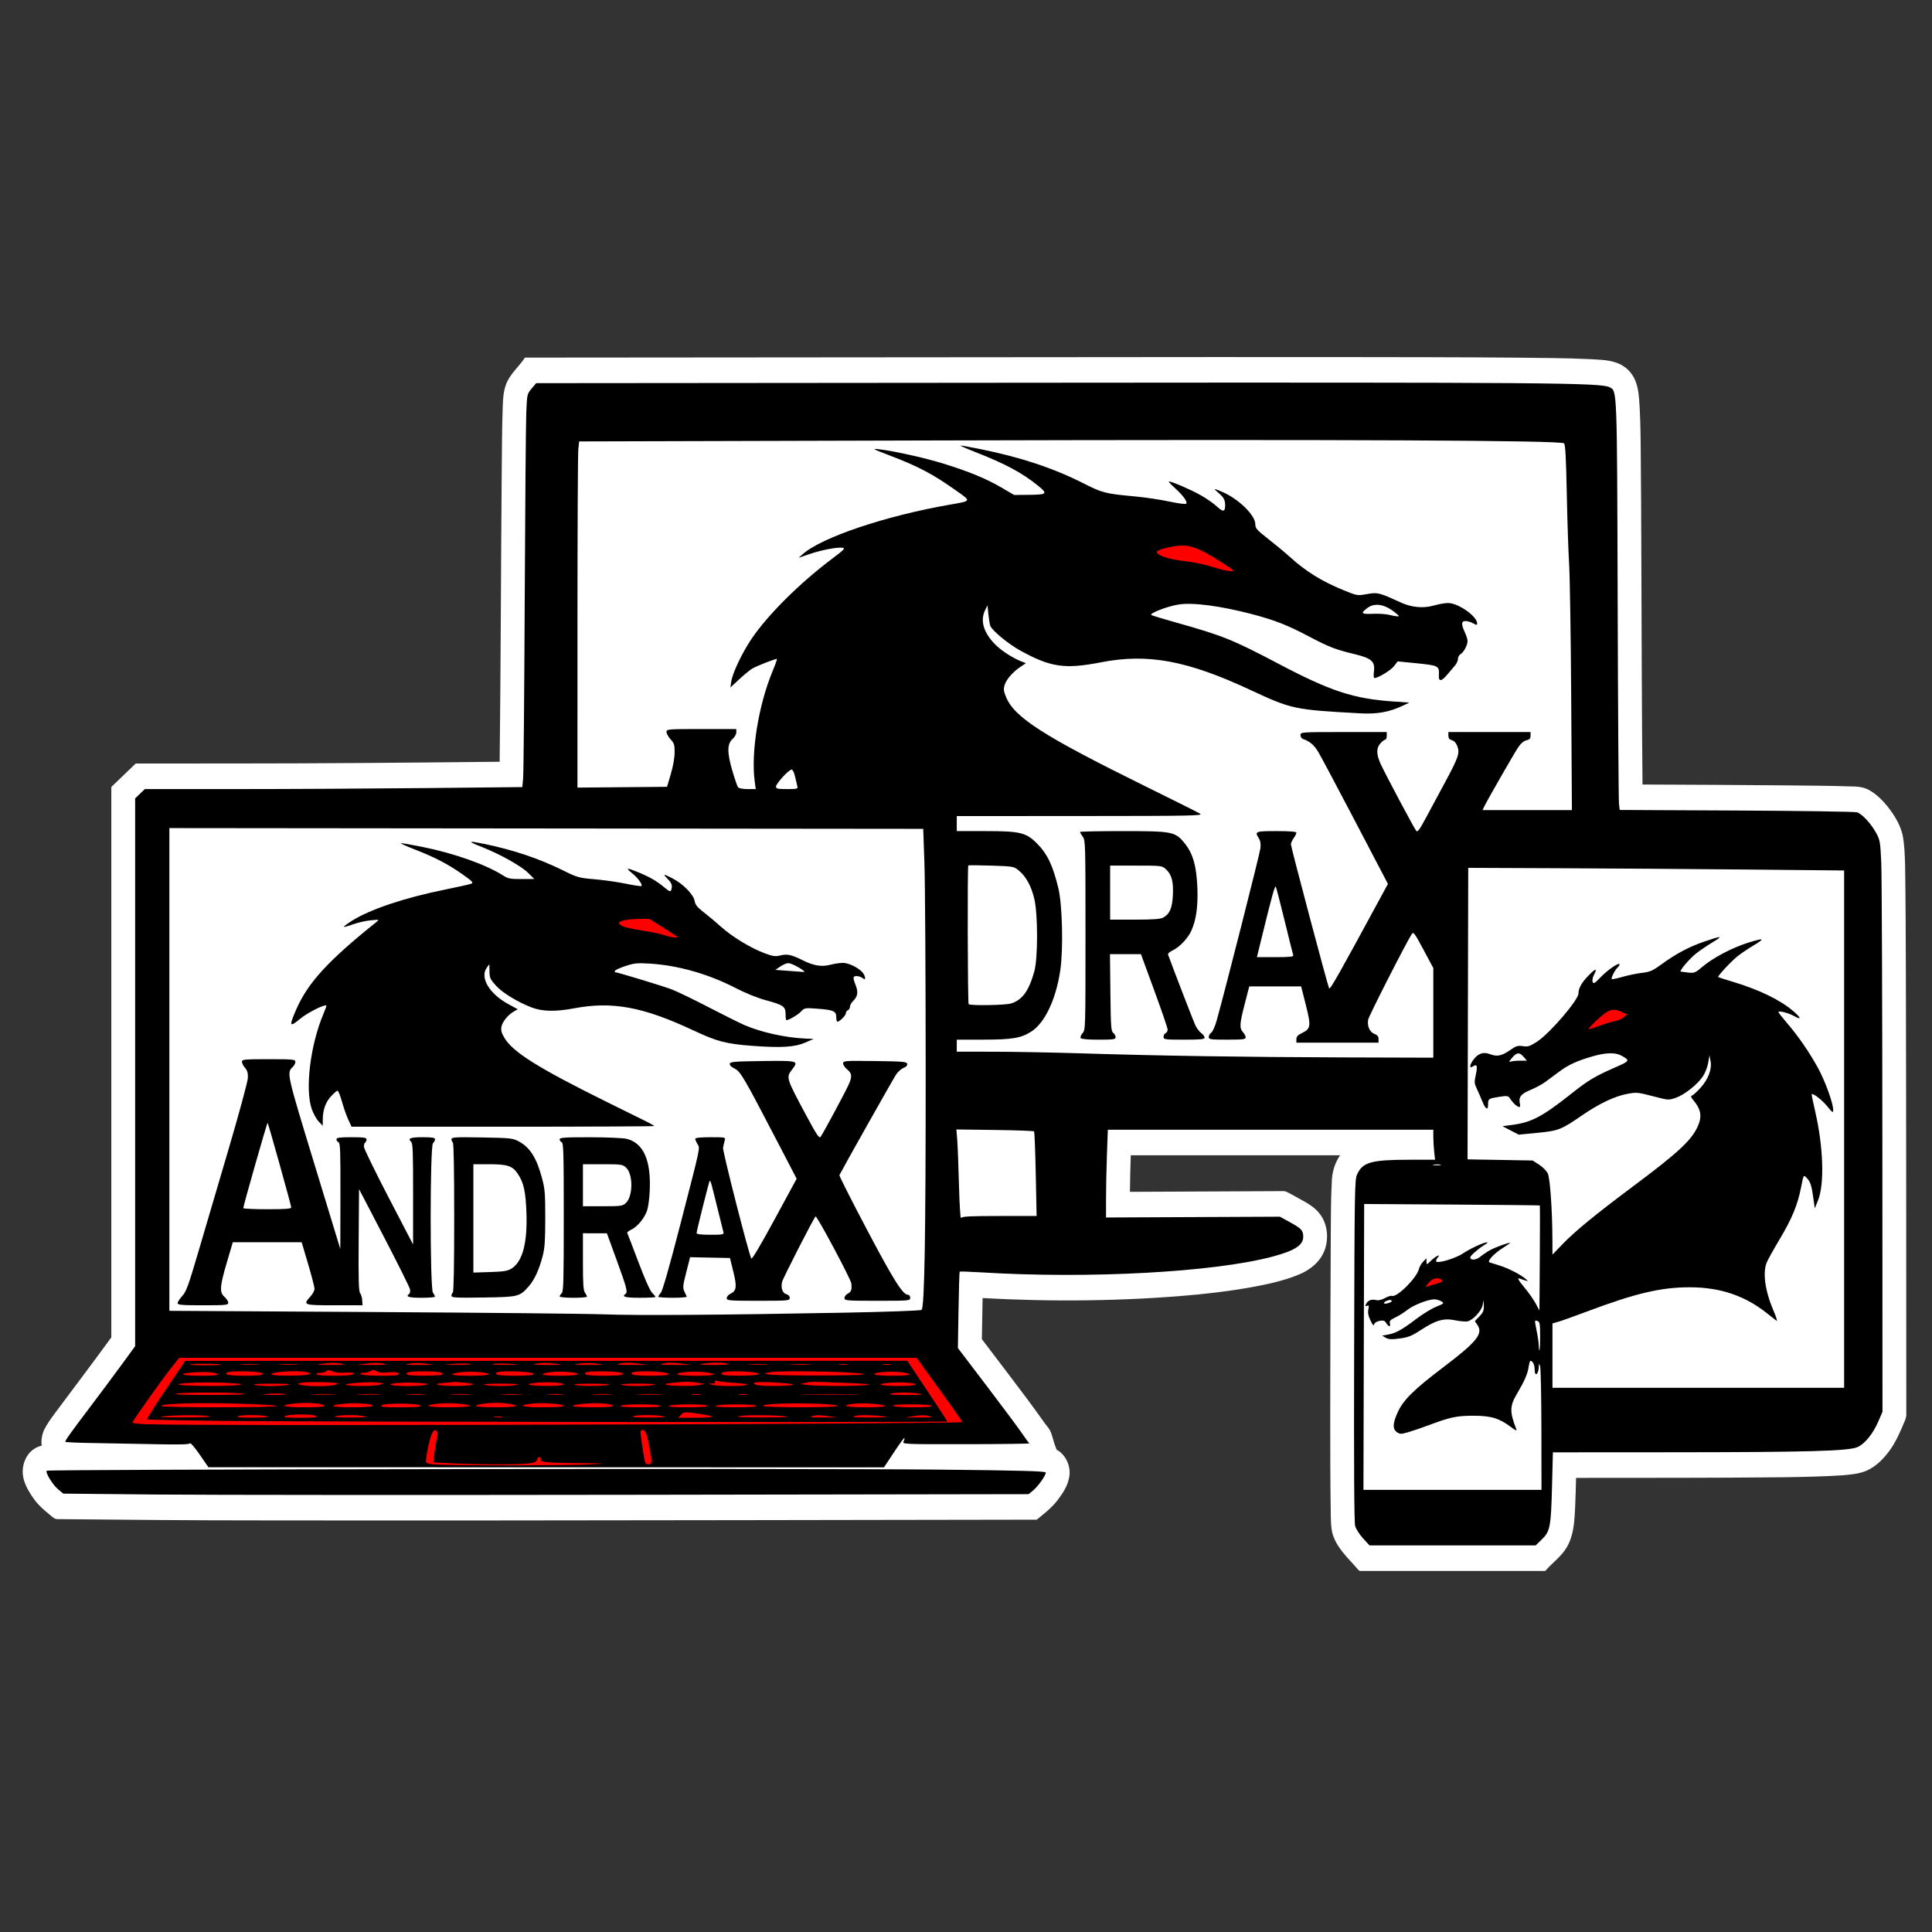 <?xml version="1.0" encoding="UTF-8" standalone="no"?>
<svg
   version="1.1"
   id="svg2"
   width="500"
   height="500"
   viewBox="0 0 200 200"
   sodipodi:docname="andrax-install-update.svg"
   inkscape:version="1.2.2 (b0a8486541, 2022-12-01)"
   xml:space="preserve"
   xmlns:inkscape="http://www.inkscape.org/namespaces/inkscape"
   xmlns:sodipodi="http://sodipodi.sourceforge.net/DTD/sodipodi-0.dtd"
   xmlns="http://www.w3.org/2000/svg"
   xmlns:svg="http://www.w3.org/2000/svg"
   xmlns:rdf="http://www.w3.org/1999/02/22-rdf-syntax-ns#"
   xmlns:cc="http://creativecommons.org/ns#"
   xmlns:dc="http://purl.org/dc/elements/1.1/"><rect x="0" y="0" width="200" height="200" fill="#333333" stroke="none"/><defs
     id="defs6" /><sodipodi:namedview
     pagecolor="#7a7a7a"
     bordercolor="#666666"
     borderopacity="1"
     objecttolerance="10"
     gridtolerance="10"
     guidetolerance="10"
     inkscape:pageopacity="0"
     inkscape:pageshadow="2"
     inkscape:window-width="1366"
     inkscape:window-height="691"
     id="namedview4"
     showgrid="false"
     inkscape:zoom="2.4564135"
     inkscape:cx="105.84537"
     inkscape:cy="97.906968"
     inkscape:window-x="0"
     inkscape:window-y="24"
     inkscape:window-maximized="1"
     inkscape:current-layer="g10"
     inkscape:pagecheckerboard="0"
     inkscape:showpageshadow="0"
     inkscape:deskcolor="#7a7a7a" /><g
     inkscape:groupmode="layer"
     inkscape:label="Image"
     id="g10"><g
       id="g458"
       transform="matrix(0.137,0,0,0.147,0.108,36.837)"><path
         id="path14-3"
         style="fill:#ffffff;stroke-width:1.046;stroke-miterlimit:4;stroke-dasharray:none"
         d="M 914.396,0.852 C 741.546,0.981 568.694,1.112 395.844,1.24 391.814,7.057 386.052,11.535 382.637,17.799 c -2.873,5.328 -3.277,11.506 -3.529,17.434 -0.676,16.398 -0.572,32.814 -0.809,49.221 -0.598,67.13 -0.676,134.265 -1.545,201.393 -67.009,0.651 -134.021,1.215 -201.033,1.223 -24.656,0.015 -49.312,0.019 -73.969,0.021 -6.141,5.509 -12.283,11.018 -18.424,16.527 v 387.596 c -14.07,18.025 -28.498,35.735 -42.77,53.602 -2.908,3.731 -5.895,7.459 -8.086,11.67 -1.596,3.413 -2.273,7.281 -1.766,11.025 -4.948,0.912 -9.332,4.169 -11.783,8.543 -2.756,4.773 -3.305,10.715 -1.539,15.93 1.601,4.955 4.592,9.31 7.736,13.404 3.176,3.973 7.075,7.287 11.15,10.299 1.523,1.161 2.929,2.595 4.754,3.27 1.628,0.481 3.342,0.141 5.01,0.266 49.656,0.466 99.312,0.878 148.971,0.863 120.824,0.176 241.649,-0.012 362.473,-0.164 75.04,-0.112 150.08,-0.222 225.119,-0.336 6.262,-4.743 12.803,-9.423 17.424,-15.891 3.714,-4.671 6.906,-10.12 7.391,-16.189 0.436,-6.956 -3.5,-14.029 -9.746,-17.176 -1.358,-2.957 -2.34,-6.06 -3.297,-9.164 -0.641,-2.135 -1.408,-4.277 -2.838,-6.025 -1.469,-1.892 -3.119,-3.639 -4.508,-5.596 -7.525,-9.934 -15.399,-19.597 -23.232,-29.287 -7.541,-9.272 -15.104,-18.525 -22.658,-27.785 0.176,-9.651 0.335,-19.303 0.557,-28.953 26.23,1.347 52.502,1.923 78.766,1.58 27.963,-0.35 55.924,-1.59 83.779,-4.098 18.052,-1.684 36.08,-3.933 53.846,-7.605 8.681,-1.863 17.343,-4.095 25.496,-7.664 6.165,-2.86 11.946,-7.163 15.26,-13.219 4.725,-8.581 4.115,-19.946 -1.934,-27.736 -3.742,-4.898 -9.312,-7.858 -14.688,-10.615 -3.498,-1.759 -6.924,-3.666 -10.484,-5.297 -1.236,-0.601 -2.617,-0.761 -3.973,-0.641 -38.248,0.165 -76.496,0.331 -114.744,0.496 0.093,-8.596 0.319,-17.188 0.625,-25.748 H 1011.793 c -3.998,5.444 -6.185,12.158 -6.254,18.906 -0.776,12.657 -0.613,25.346 -0.783,38.02 -0.263,42.722 -0.342,85.444 -0.393,128.166 -0.01,23.137 0.018,46.276 0.43,69.41 0.139,3.814 0.16,7.692 1.121,11.408 1.87,6.584 6.272,12.047 10.881,16.951 2.858,2.992 5.844,5.883 8.604,8.9 0.558,0.444 1.062,1.147 1.857,0.957 h 139.601 c 4.723,-5.168 10.676,-9.121 14.906,-14.752 4.249,-5.569 6.097,-12.551 6.865,-19.412 0.733,-6.924 0.939,-13.893 1.184,-20.848 0.101,-3.507 0.201,-7.014 0.299,-10.521 51.909,-0.054 103.821,0.057 155.728,-0.438 15.364,-0.209 30.736,-0.453 46.072,-1.43 5.78,-0.46 11.658,-0.97 17.145,-2.971 7.443,-2.903 13.477,-8.536 18.271,-14.801 4.492,-5.906 7.675,-12.654 10.688,-19.396 0.969,-1.949 1.835,-4.062 1.629,-6.285 -0.059,-102.523 -0.025,-205.046 -0.316,-307.568 -0.109,-26.284 -0.153,-52.571 -0.594,-78.852 -0.26,-7.094 -0.417,-14.255 -1.932,-21.217 -2.014,-7.691 -6.61,-14.399 -11.74,-20.352 -4.122,-4.624 -8.857,-8.877 -14.502,-11.539 -3.921,-1.707 -8.252,-2.15 -12.49,-2.08 -15.604,-0.513 -31.218,-0.537 -46.828,-0.732 -36.971,-0.355 -73.944,-0.438 -110.916,-0.619 -0.566,-52.599 -0.644,-105.202 -0.877,-157.803 -0.12,-27.647 -0.19,-55.295 -0.518,-82.941 -0.162,-10.339 -0.346,-20.691 -1.197,-31 -0.528,-5.787 -1.629,-11.786 -5.068,-16.615 -3.215,-4.575 -8.185,-7.752 -13.57,-9.135 -6.085,-1.699 -12.466,-1.684 -18.695,-2.076 -18.239,-0.809 -36.5,-0.823 -54.752,-1.029 C 1100.967,0.907 1056.283,0.937 1011.6,0.869 979.199,0.841 946.797,0.853 914.396,0.852 Z" /><g
         id="g379"
         transform="translate(-0.004,-0.002)"><rect
           style="fill:#ff0000;stroke-width:1.913"
           id="rect1700"
           width="188.293"
           height="71.938"
           x="309.195"
           y="709.553" /><rect
           style="fill:#ff0000;stroke-width:1.117"
           id="rect1574"
           width="314.514"
           height="81.729"
           x="183.601"
           y="684.913"
           transform="matrix(1,-0.004,-0.115,0.993,0,0)" /><rect
           style="fill:#ff0000;stroke-width:1.186"
           id="rect1574-6"
           width="335.951"
           height="86.339"
           x="131.394"
           y="722.073"
           transform="matrix(1,-0.003,0.34,0.94,0,0)" /><path
           id="path1431"
           style="fill:#ff0000;stroke-width:0.526"
           d="m 1084.889,645.64 c -3.106,0.017 -6.024,1.538 -8.191,3.705 -1.565,1.427 -3.364,2.927 -3.89,5.074 -0.457,2.098 0.939,4.374 3.027,4.89 1.999,0.585 3.931,-0.476 5.845,-0.907 3.01,-0.9 6.151,-1.518 8.965,-2.959 2.085,-1.242 3.062,-4.228 1.674,-6.329 -1.558,-2.416 -4.654,-3.554 -7.43,-3.475 z" /><path
           id="path1219"
           style="fill:#ff0000;stroke-width:1.051"
           d="m 891.625,129.745 c -5.613,0.35 -11.205,1.37 -16.546,3.148 -2.105,0.71 -4.395,1.83 -5.209,4.063 -0.894,2.295 0.586,4.876 2.697,5.877 3.593,1.96 7.55,3.187 11.54,4.027 7.999,1.597 16.175,2.144 24.13,3.987 6.649,1.438 13.123,3.788 19.923,4.458 2.026,0.2 4.423,-0.409 5.392,-2.378 1.139,-1.906 0.341,-4.445 -1.372,-5.722 -2.865,-2.107 -6.001,-3.813 -9.039,-5.652 -4.79,-2.737 -9.591,-5.483 -14.613,-7.773 -5.307,-2.39 -11.028,-4.174 -16.902,-4.035 z" /><path
           id="path903"
           style="fill:#ff0000;stroke-width:1.051"
           d="m 489.744,392.359 c -6.941,0.41 -13.982,0.215 -20.8,1.772 -2.149,0.485 -4.451,1.616 -5.229,3.835 -0.962,2.536 0.766,5.371 3.139,6.354 3.879,1.799 8.141,2.481 12.292,3.356 8.555,1.648 17.181,2.978 25.624,5.161 2.046,0.408 4.194,0.879 6.269,0.425 2.279,-0.593 3.871,-3.223 3.008,-5.493 -0.52,-1.634 -2.004,-2.641 -3.444,-3.401 -6.725,-4.054 -13.489,-8.034 -20.245,-12.036 -0.205,0.008 -0.41,0.018 -0.615,0.026 z" /><path
           id="path1061"
           style="fill:#ff0000;stroke-width:1.051"
           d="m 1218.676,456.96 c -4.831,0.07 -9.132,2.744 -12.724,5.766 -2.795,2.45 -5.657,4.903 -7.881,7.904 -0.894,1.304 -1.1,3.03 -0.472,4.486 0.525,1.649 2.373,2.379 3.969,2.41 1.495,-0.092 2.872,-0.771 4.317,-1.119 5.072,-1.553 10.142,-3.124 15.287,-4.423 2.764,-0.774 5.435,-1.938 7.85,-3.494 1.581,-1.062 3.009,-2.779 2.777,-4.807 -0.083,-1.685 -1.286,-3.067 -2.743,-3.791 -2.637,-1.472 -5.557,-2.504 -8.561,-2.861 -0.605,-0.058 -1.212,-0.086 -1.82,-0.071 z" /><path
           id="path14"
           style="fill:#000000;stroke-width:1.046;stroke-miterlimit:4;stroke-dasharray:none"
           d="m 787.019,18.935 -382.67,0.307 -3.432,3.822 c -3.405,3.794 -3.433,3.918 -4.031,16.908 -0.331,7.197 -0.863,66.585 -1.182,131.971 -0.318,65.386 -0.853,121.777 -1.188,125.314 l -0.607,6.434 -73.6,0.699 c -40.479,0.385 -104.663,0.701 -142.631,0.701 h -69.033 l -3.656,3.279 -3.658,3.281 v 192.887 192.887 l -10.027,12.803 c -5.515,7.042 -16.591,20.889 -24.611,30.77 -14.373,17.707 -18.133,22.636 -18.133,23.766 0,0.316 9.662,0.701 21.471,0.857 11.809,0.157 32.841,0.524 46.736,0.816 17.489,0.368 25.477,0.182 25.955,-0.607 0.39,-0.645 3.574,2.762 7.328,7.84 l 6.639,8.98 255.244,0.045 255.242,0.045 7.496,-10.564 c 4.123,-5.81 7.688,-10.368 7.922,-10.129 0.234,0.239 -0.049,1.337 -0.627,2.441 -1.027,1.959 0.112,2.005 47.412,1.939 26.655,-0.037 48.091,-0.305 47.635,-0.596 -0.456,-0.291 -2.893,-3.382 -5.414,-6.869 -2.521,-3.487 -14.483,-18.466 -26.584,-33.287 l -22.002,-26.947 0.473,-26.717 c 0.26,-14.694 0.652,-26.886 0.871,-27.096 0.22,-0.21 7.383,0.016 15.92,0.504 81.909,4.681 176.201,-0.07 220.609,-11.113 16.655,-4.142 23.07,-8.014 23.07,-13.926 0,-4.394 -1.322,-5.789 -9.451,-9.963 l -8.154,-4.186 -65.697,0.279 -65.699,0.279 V 593.486 c 10e-5,-7.318 0.306,-21.227 0.68,-30.91 l 0.68,-17.604 h 122.971 122.969 l 0.012,5.018 c 0,2.761 0.301,7.517 0.66,10.568 l 0.652,5.549 -19.027,0.008 c -29.105,0.012 -35.686,1.71 -39.853,10.275 -1.854,3.811 -1.952,9.188 -2.27,123.924 -0.225,81.567 0.016,121.138 0.754,123.686 0.597,2.06 3.277,5.984 5.955,8.719 l 4.869,4.973 h 62.781 62.783 l 4.672,-4.201 c 6.272,-5.638 6.92,-8.796 7.713,-37.6 l 0.652,-23.719 90.115,-0.051 c 102.707,-0.058 133.323,-0.855 140.059,-3.646 5.557,-2.302 11.715,-9.38 15.75,-18.102 l 3.117,-6.738 -0.078,-185.191 c -0.042,-101.855 -0.415,-192.36 -0.83,-201.121 -0.704,-14.885 -0.945,-16.265 -3.688,-21.045 -3.821,-6.659 -10.8,-13.734 -14.623,-14.822 -1.665,-0.474 -42.699,-1.041 -91.184,-1.26 l -88.152,-0.396 -0.547,-4.447 c -0.3,-2.446 -0.747,-66.743 -0.992,-142.881 -0.487,-150.691 -0.363,-147.576 -6.061,-150.359 -6.499,-3.175 -48.002,-3.482 -428.475,-3.176 z m 273.035,40.588 v 0 c 79.253,0.342 119.945,1.046 120.988,2.111 0.997,1.018 1.514,9.915 2.064,35.492 0.404,18.772 1.201,41.026 1.77,49.453 0.569,8.428 1.274,50.869 1.566,94.314 l 0.533,78.992 h -33.773 -33.772 l 1.225,-2.377 c 2.261,-4.387 22.431,-37.201 25.598,-41.645 2.043,-2.867 4.232,-4.64 6.299,-5.104 2.469,-0.554 3.168,-1.273 3.168,-3.268 v -2.559 h -31.043 -31.041 v 2.527 c 0,1.832 0.73,2.716 2.654,3.209 1.718,0.44 3.173,1.945 4.121,4.262 1.982,4.846 0.828,7.93 -9.904,26.461 -4.712,8.137 -11.123,19.228 -14.246,24.648 -4.57,7.932 -5.921,9.58 -6.928,8.453 -1.581,-1.771 -23.306,-39.826 -26.854,-47.039 -3.387,-6.886 -3.42,-11.264 -0.111,-14.643 1.397,-1.427 3.028,-2.596 3.623,-2.596 0.595,0 1.08,-1.188 1.08,-2.641 v -2.643 h -32.594 c -32.072,0 -32.594,0.034 -32.594,2.146 0,1.181 0.815,2.4 1.811,2.709 5.117,1.59 8.456,4.224 11.654,9.197 1.944,3.023 14.576,25.159 28.07,49.189 l 24.535,43.693 -4.393,7.559 c -32.74,56.34 -39.357,67.249 -40.039,66.004 -1.131,-2.064 -28.881,-99.527 -28.881,-101.436 0,-0.899 0.93,-2.844 2.068,-4.322 1.138,-1.478 2.07,-3.205 2.07,-3.84 0,-0.781 -4.846,-1.154 -15.004,-1.154 -16.06,0 -16.69,0.241 -13.328,5.143 1.147,1.672 1.523,3.833 1.189,6.84 -0.415,3.75 -26.664,100.076 -33.117,121.533 -1.197,3.98 -3.029,7.781 -4.07,8.445 -1.041,0.664 -1.893,2.044 -1.893,3.066 0,1.683 1.326,1.859 13.969,1.859 11.727,0 13.969,-0.255 13.969,-1.586 0,-0.872 -0.932,-2.535 -2.07,-3.697 -2.785,-2.844 -2.579,-5.812 1.381,-20.078 l 3.373,-12.152 h 19.598 19.598 l 3.525,12.984 c 4.074,15.006 3.805,16.844 -2.91,19.869 -3.17,1.428 -4.209,2.5 -4.209,4.336 v 2.438 h 31.041 31.043 v -2.539 c 0,-1.872 -0.818,-2.828 -3.111,-3.645 -3.607,-1.284 -5.606,-5.543 -4.725,-10.061 0.513,-2.628 29.074,-54.835 32.943,-60.217 1.287,-1.79 2.059,-0.831 8.846,10.975 l 7.436,12.934 v 31.561 31.561 l -68.033,-0.191 c -74.998,-0.21 -138.702,-1.13 -197.893,-2.855 -21.341,-0.622 -51.257,-1.142 -66.48,-1.156 l -27.68,-0.025 v -4.227 -4.227 l 19.918,-0.016 c 21.981,-0.018 28.667,-1.067 36.43,-5.713 10.161,-6.082 18.504,-22.427 21.811,-42.732 2.419,-14.855 1.655,-46.445 -1.41,-58.27 -4.14,-15.974 -8.362,-24.188 -16.184,-31.488 -8.216,-7.669 -12.733,-8.668 -39.162,-8.668 h -21.402 v -5.285 -5.283 l 93.385,-0.043 c 84.841,-0.038 93.114,-0.192 90.432,-1.676 -1.624,-0.899 -20.015,-9.476 -40.871,-19.062 -77.87,-35.793 -99.529,-48.749 -105.834,-63.305 -1.704,-3.935 -1.869,-5.368 -0.943,-8.232 1.273,-3.94 6.261,-9.248 12.111,-12.887 l 3.975,-2.471 -3.48,-1.258 c -6.84,-2.471 -15.763,-7.967 -20.42,-12.576 -8.343,-8.257 -10.717,-16.357 -6.912,-23.58 l 1.781,-3.383 0.678,6.342 c 0.373,3.487 1,7.124 1.395,8.084 1.411,3.437 13.599,12.814 22.781,17.525 22.881,11.742 33.571,13.187 60.879,8.229 35.422,-6.431 65.128,-1.304 112.994,19.5 31.147,13.538 32.891,13.882 82.779,16.428 13.143,0.671 22.325,-0.895 32.834,-5.602 l 4.416,-1.977 -11.594,-0.729 c -30.499,-1.916 -47.808,-7.2 -87.576,-26.736 -34.326,-16.863 -41.903,-19.699 -77.49,-29.006 -9.259,-2.422 -17.463,-4.745 -18.232,-5.162 -2.041,-1.108 12.084,-6.199 20.637,-7.438 10.823,-1.568 31.992,1.052 55.779,6.902 16.697,4.107 26.132,7.544 41.906,15.27 16.166,7.918 20.312,9.426 35.094,12.764 12.946,2.923 15.664,5.174 14.723,12.188 -0.363,2.702 -0.213,4.67 0.357,4.67 2.791,0 12.333,-5.394 14.766,-8.346 l 2.785,-3.379 13.172,1.217 c 17.973,1.659 18.386,1.857 17.963,8.555 -0.292,4.628 1.854,4.512 6.252,-0.338 2.283,-2.517 5.061,-5.579 6.172,-6.803 1.111,-1.224 2.02,-3.227 2.02,-4.453 0,-1.226 0.926,-2.737 2.059,-3.355 2.342,-1.28 5.186,-6.345 5.186,-9.24 0,-1.068 -0.932,-3.808 -2.07,-6.088 -2.864,-5.736 -2.707,-7.926 0.568,-7.926 1.451,0 4.012,0.727 5.691,1.613 2.629,1.389 3.053,1.399 3.053,0.08 0,-5.028 -14.307,-14.373 -22.004,-14.373 -2.246,0 -6.945,0.763 -10.441,1.695 -8.319,2.219 -16.969,1.487 -25.518,-2.162 -16.223,-6.924 -17.188,-7.149 -25.229,-5.824 -7.317,1.205 -7.513,1.177 -17.721,-2.715 -16.633,-6.341 -28.575,-13.249 -40.687,-23.529 -3.228,-2.739 -10.404,-8.292 -15.947,-12.34 -9.037,-6.6 -10.08,-7.698 -10.08,-10.641 0,-6.261 -12.555,-17.741 -24.789,-22.666 -6.724,-2.707 -7.222,-2.676 -3.547,0.221 4.439,3.499 5.503,5.217 5.539,8.945 0.048,4.919 -1.529,5.161 -6.32,0.973 -2.341,-2.047 -7.806,-5.592 -12.145,-7.879 -7.368,-3.885 -21.745,-9.676 -24.025,-9.676 -0.556,0 1.406,2.022 4.361,4.492 6.128,5.122 9.72,9.63 8.836,11.09 -0.363,0.599 -5.468,0.033 -12.771,-1.418 -6.692,-1.33 -18.232,-2.943 -25.646,-3.584 C 834.326,97.058 832.294,96.58 817.882,89.769 795.31,79.101 770.475,71.406 740.466,65.779 732.603,64.304 725.62,63.12 724.947,63.15 c -0.674,0.029 4.362,2.095 11.191,4.59 22.795,8.329 35.223,14.53 47.26,23.58 7.877,5.922 7.237,6.467 -7.748,6.576 l -10.156,0.074 -9.504,-5.184 c -11.525,-6.286 -24.651,-11.337 -43.863,-16.883 -14.198,-4.098 -37.728,-8.966 -48.938,-10.125 -5.174,-0.535 -4.515,-0.171 7.244,4.008 22.85,8.12 33.439,13.318 51.605,25.328 11.169,7.384 11.363,7.01 -5.033,9.672 -48.811,7.925 -96.932,23.025 -111.295,34.924 l -3.053,2.527 8.039,-2.578 c 8.957,-2.873 20.968,-5.031 25.113,-4.514 2.368,0.295 1.324,1.314 -8.174,7.979 -24.39,17.114 -48.26,39.255 -60.477,56.096 -7.243,9.985 -14.437,24.103 -15.396,30.217 l -0.648,4.131 6.844,-5.93 c 3.764,-3.261 8.145,-6.606 9.734,-7.436 4.048,-2.112 18.097,-7.19 18.566,-6.711 0.213,0.218 -1.267,4.103 -3.289,8.635 -10.591,23.734 -16.396,57.032 -13.5,77.418 l 0.789,5.547 h -6.18 c -3.695,0 -6.598,-0.53 -7.225,-1.32 -0.576,-0.726 -2.538,-6.077 -4.359,-11.889 -3.983,-12.71 -3.875,-18.718 0.395,-22.195 1.479,-1.204 2.688,-3.241 2.688,-4.527 v -2.338 h -26.385 c -25.344,0 -26.385,0.081 -26.385,2.033 0,1.118 1.396,3.458 3.104,5.201 2.754,2.813 3.1,3.865 3.061,9.328 -0.027,3.726 -1.169,9.706 -2.893,15.141 l -2.848,8.982 -33.842,0.277 -33.84,0.279 0.01,-116.521 c 0,-64.086 0.293,-118.937 0.641,-121.893 l 0.633,-5.373 270.854,-0.684 C 862.981,59.202 980.8,59.181 1060.054,59.523 Z M 895.185,133.703 c 7.562,0.724 15.639,4.644 31.344,14.328 4.774,2.944 5.61,3.794 3.621,3.686 -4.259,-0.232 -7.32,-0.893 -16.555,-3.574 -4.837,-1.405 -13.918,-3.067 -20.178,-3.693 -10.862,-1.087 -20.178,-4.031 -20.178,-6.377 0,-1.115 6.792,-3.076 14.291,-4.125 2.67,-0.374 5.134,-0.486 7.654,-0.244 z m 145.916,41.674 c 4.057,0.394 8.555,2.447 13.217,6.109 2.341,1.84 2.391,2.026 0.517,1.951 -1.138,-0.045 -3.933,-0.536 -6.209,-1.09 -2.276,-0.553 -7.748,-0.861 -12.16,-0.686 -8.772,0.35 -9.427,-0.35 -3.904,-4.172 1.424,-0.986 2.98,-1.634 4.639,-1.953 1.244,-0.239 2.548,-0.292 3.9,-0.16 z M 597.359,291.355 c 0.85,0 1.922,2.04 2.637,5.02 0.662,2.761 1.447,5.85 1.744,6.867 0.483,1.654 -0.341,1.85 -7.807,1.85 -7.135,0 -8.348,-0.258 -8.348,-1.779 0,-2.105 9.701,-11.957 11.773,-11.957 z m -470.16,41.209 284.811,0.266 284.809,0.266 0.916,24.305 c 0.504,13.368 0.928,79.23 0.941,146.359 0.023,116.044 -0.886,165.869 -3.066,168.096 -0.527,0.538 -26.889,1.42 -59.365,1.986 -92.721,1.616 -155.893,2.016 -181.035,1.145 -12.805,-0.444 -91.845,-1.181 -175.645,-1.639 L 127.199,672.515 V 502.538 Z m 719.984,2.117 c -17.539,0 -31.889,0.281 -31.889,0.625 0,0.344 0.932,1.835 2.07,3.312 2.02,2.622 2.07,4.288 2.07,69.316 0,66.279 -0.013,66.641 -2.18,68.996 -1.198,1.302 -1.868,2.878 -1.49,3.502 0.43,0.71 5.503,1.135 13.561,1.135 11.241,0 12.873,-0.219 12.873,-1.732 0,-0.953 -0.815,-2.341 -1.811,-3.084 -1.627,-1.214 -1.844,-4.088 -2.135,-28.385 l -0.324,-27.033 11.707,0.004 11.705,0.004 10.088,25.648 c 5.549,14.106 10.088,26.483 10.088,27.504 0,1.021 -0.697,2.13 -1.551,2.465 -0.854,0.335 -1.553,1.509 -1.553,2.609 0,1.874 0.983,2 15.521,2 12.534,0 15.521,-0.281 15.521,-1.463 0,-0.805 -1.159,-2.238 -2.574,-3.186 -1.415,-0.947 -3.454,-3.499 -4.529,-5.67 -1.474,-2.977 -17.198,-40.969 -20.527,-49.6 -0.277,-0.719 1.232,-1.999 3.482,-2.957 4.918,-2.093 11.259,-8.23 13.898,-13.453 3.79,-7.499 5.33,-17.286 4.785,-30.402 -0.65,-15.656 -3.366,-24.467 -9.793,-31.768 -7.069,-8.029 -9.089,-8.389 -47.016,-8.389 z m -491.846,7.658 c -0.338,0.316 2.284,1.441 7.775,3.461 14.038,5.165 29.891,13.428 35.242,18.367 l 4.596,4.242 -9.646,0.043 c -8.398,0.038 -10.205,-0.289 -13.969,-2.533 -12.823,-7.646 -37.17,-15.672 -61.043,-20.121 -7.863,-1.465 -15.081,-2.639 -16.039,-2.607 -0.958,0.031 3.846,2.076 10.676,4.545 15.01,5.426 25.2,10.403 36.215,17.689 7.039,4.657 7.969,5.599 6.209,6.287 -1.138,0.445 -10.218,2.346 -20.178,4.225 -30.303,5.715 -56.484,13.906 -70.076,21.926 -3.542,2.09 -6.249,3.994 -6.016,4.232 0.233,0.238 3.366,-0.563 6.959,-1.781 3.593,-1.218 9.559,-2.478 13.258,-2.799 6.672,-0.579 6.706,-0.568 4.18,1.314 -35.996,26.829 -51.426,42.465 -60.215,61.02 -5.806,12.257 -5.393,13.374 2.635,7.09 5.478,-4.288 18.76,-10.532 19.908,-9.359 0.162,0.166 -0.831,2.786 -2.209,5.822 -9.866,21.748 -14.002,52.892 -8.877,66.846 1.188,3.235 3.556,7.247 5.262,8.916 l 3.102,3.033 0.01,-4.16 c 0.01,-6.862 2.054,-12.324 6.195,-16.553 2.147,-2.193 4.378,-3.986 4.959,-3.986 0.581,0 2.077,3.436 3.326,7.635 1.249,4.199 3.396,9.904 4.773,12.68 l 2.5,5.047 h 114.32 c 62.876,0 114.32,-0.215 114.32,-0.479 0,-0.263 -1.98,-1.392 -4.398,-2.508 -2.419,-1.115 -16.504,-7.604 -31.301,-14.418 -51.447,-23.693 -71.093,-35.142 -77.404,-45.111 -2.165,-3.419 -2.754,-5.384 -2.311,-7.719 0.684,-3.602 4.865,-8.473 9.309,-10.842 l 3.061,-1.631 -7.199,-3.666 c -14.44,-7.357 -21.632,-18.792 -16.16,-25.693 l 1.904,-2.4 0.074,5.057 c 0.068,4.555 0.553,5.556 4.887,10.049 4.82,4.998 16.445,11.625 26.93,15.354 8.21,2.919 18.082,3.11 32.193,0.621 28.711,-5.063 52.1,-1.032 89.906,15.492 18.163,7.939 24.806,9.561 44.85,10.949 21.844,1.513 31.963,0.918 39.998,-2.35 l 6.209,-2.525 -6.209,-0.252 c -15.012,-0.614 -33.427,-4.407 -46.045,-9.484 -3.699,-1.488 -15.807,-7.107 -26.904,-12.484 -11.097,-5.377 -23.649,-11.043 -27.891,-12.59 -6.222,-2.269 -41.359,-12.213 -43.156,-12.213 -0.26,0 -0.187,-0.47 0.16,-1.043 0.347,-0.573 3.934,-2.068 7.973,-3.32 6.301,-1.955 8.899,-2.19 18.314,-1.656 21.248,1.205 44.379,7.349 64.865,17.23 7.314,3.528 16.538,7.004 22.676,8.543 13.336,3.344 15.004,4.44 15.004,9.859 0,2.311 0.248,4.201 0.551,4.201 1.877,0 8.685,-3.712 11.051,-6.025 2.748,-2.688 3.01,-2.73 12.799,-2.027 11.873,0.852 13.885,1.717 13.885,5.977 0,1.723 0.402,3.133 0.895,3.133 1.664,0 6.348,-4.369 6.348,-5.922 0,-0.848 0.699,-1.814 1.553,-2.148 0.854,-0.335 1.553,-1.435 1.553,-2.445 0,-1.01 0.984,-2.742 2.188,-3.85 3.785,-3.482 4.266,-6.421 1.936,-11.803 -1.492,-3.446 -1.76,-5.066 -0.928,-5.592 1.351,-0.853 5.004,-0.113 6.893,1.396 2.178,1.74 1.541,-2.143 -0.732,-4.465 -3.288,-3.358 -10.272,-6.514 -14.545,-6.574 -2.187,-0.031 -6.381,0.533 -9.322,1.254 -6.837,1.675 -12.711,0.823 -21.082,-3.053 -8.727,-4.041 -11.773,-4.652 -17.09,-3.432 -3.649,0.837 -5.625,0.582 -11.604,-1.494 -10.6,-3.682 -24.499,-11.513 -32.951,-18.566 -4.088,-3.411 -10.144,-8.145 -13.459,-10.52 -4.75,-3.403 -6.166,-5.07 -6.68,-7.869 -0.817,-4.447 -8.756,-11.991 -16.617,-15.789 -7.117,-3.439 -7.674,-3.382 -3.734,0.377 3.188,3.042 3.768,4.793 2.611,7.871 -0.482,1.283 -1.535,0.871 -5.328,-2.086 -5.622,-4.383 -10.758,-7.144 -19.635,-10.557 -8.667,-3.332 -9.782,-3.181 -4.635,0.627 4.303,3.184 8.167,8.08 7.176,9.092 -0.296,0.303 -5.596,-0.424 -11.779,-1.617 -6.183,-1.193 -16.831,-2.605 -23.66,-3.137 -11.736,-0.914 -13.041,-1.254 -23.799,-6.221 -17.926,-8.277 -37.741,-14.498 -59.352,-18.633 -6.353,-1.215 -9.652,-1.708 -9.99,-1.393 z m 375.537,16.559 c 0.235,-0.242 8.072,-0.203 17.416,0.088 16.773,0.522 17.039,0.566 20.895,3.572 5.41,4.218 9.353,11.008 11.605,19.984 2.723,10.852 2.716,41.769 -0.012,50.898 -4.154,13.901 -9.129,20.254 -17.738,22.656 -4.459,1.244 -30.764,1.624 -31.902,0.461 -0.732,-0.747 -0.992,-96.91 -0.264,-97.66 z m 107.186,0.088 h 19.58 c 19.444,0 19.603,0.018 22.695,2.676 4.261,3.661 5.663,8.69 5.115,18.346 -0.507,8.938 -2.364,12.969 -7.139,15.49 -2.217,1.171 -7.291,1.531 -21.576,1.531 h -18.676 v -19.021 z m 270.58,1.584 68.811,0.262 c 37.845,0.143 101.754,0.557 142.018,0.92 l 73.207,0.66 v 182.16 182.16 h -110.199 -110.199 v -22.68 -22.678 l 4.399,-1.154 c 2.419,-0.634 12.334,-3.937 22.033,-7.338 36.18,-12.687 55.529,-16.934 77.186,-16.945 23.346,-0.012 42.273,6.027 59.353,18.938 2.845,2.151 5.742,4.255 6.436,4.678 0.694,0.423 -0.338,-2.698 -2.295,-6.936 -6.339,-13.727 -8.355,-26.554 -5.324,-33.893 0.772,-1.87 5.171,-9.271 9.775,-16.447 9.489,-14.79 13.694,-24.292 16.324,-36.885 1.774,-8.494 1.873,-8.672 3.811,-6.881 3.093,2.858 4.018,5.271 5.32,13.873 l 1.209,7.984 2.496,-5.771 c 4.881,-11.287 3.984,-37.445 -2.133,-62.24 -1.64,-6.648 -2.865,-12.206 -2.723,-12.352 0.937,-0.957 7.762,3.927 11.633,8.324 4.305,4.89 4.619,5.063 4.619,2.547 0,-4.595 -6.146,-20.336 -11.48,-29.4 -6.551,-11.131 -14.842,-22.346 -23.232,-31.43 -3.672,-3.975 -6.676,-7.55 -6.676,-7.941 0,-1.18 7.49,0.588 11.742,2.771 5.903,3.032 5.696,1.602 -0.488,-3.391 -9.687,-7.82 -25.749,-15.107 -45.4,-20.6 -5.976,-1.67 -11.068,-3.198 -11.318,-3.395 -0.723,-0.566 9.308,-10.68 14.424,-14.543 2.561,-1.934 8.148,-5.459 12.416,-7.834 9.012,-5.014 7.923,-5.392 -4.799,-1.658 -11.62,3.41 -26.078,10.53 -33.764,16.625 -5.526,4.382 -6.318,4.691 -10.861,4.242 -2.695,-0.266 -5.269,-0.572 -5.723,-0.678 -1.384,-0.324 6.241,-8.758 11.443,-12.656 2.695,-2.02 8.394,-5.636 12.662,-8.037 8.302,-4.67 7.131,-4.733 -6.633,-0.361 -10.88,3.456 -21.312,8.605 -31.387,15.492 -7.272,4.971 -9.126,5.749 -15.336,6.428 -3.885,0.425 -10.522,1.698 -14.748,2.828 -4.226,1.13 -7.895,1.839 -8.152,1.576 -0.676,-0.691 2.367,-6.398 4.274,-8.014 0.891,-0.755 1.619,-1.8 1.619,-2.322 0,-1.84 -8.709,3.619 -14.133,8.857 -4.723,4.562 -5.589,5.038 -6.203,3.404 -0.413,-1.099 0.029,-3.22 1.049,-5.035 2.662,-4.737 1.347,-4.593 -3.994,0.436 -5.281,4.971 -7.755,9.042 -7.768,12.779 -0.016,4.617 -21.711,28.164 -31.271,33.939 -5.448,3.291 -6.898,3.721 -10.748,3.182 -3.804,-0.532 -5.182,-0.143 -9.48,2.674 -6.385,4.184 -10.026,4.893 -15.295,2.973 -5.062,-1.845 -9.16,-0.535 -12.701,4.062 -2.942,3.82 -3.062,6.338 -0.217,4.523 3.054,-1.948 3.622,-0.387 2.147,5.895 -1.218,5.184 -1.154,6.057 0.719,9.781 1.131,2.249 3.049,6.347 4.262,9.107 2.502,5.697 4.301,6.496 4.301,1.912 0,-3.852 0.351,-4.069 8.441,-5.25 5.624,-0.821 6.741,-0.706 7.809,0.795 4.108,5.776 8.891,8.461 7.854,4.41 -1.262,-4.931 0.447,-7.118 7.807,-9.99 3.895,-1.52 8.953,-4.06 11.24,-5.643 2.287,-1.583 7.066,-4.883 10.619,-7.334 7.108,-4.903 13.537,-7.629 25.586,-10.852 9.622,-2.574 16.883,-2.713 21.324,-0.41 6.777,3.514 6.693,3.653 -5.094,8.492 -15.345,6.301 -19.822,8.827 -33.502,18.906 -21.331,15.716 -29.32,19.608 -43.975,21.42 l -7.244,0.895 6.133,2.98 6.135,2.979 13.994,-1.264 c 16.074,-1.453 18.034,-2.169 34.012,-12.412 12.906,-8.274 24.92,-13.557 34.334,-15.096 7.153,-1.169 7.211,-1.162 21.477,2.277 9.175,2.212 9.695,2.23 15.002,0.498 6.534,-2.132 16.324,-9.39 20.408,-15.129 1.61,-2.262 3.377,-6.49 3.926,-9.396 l 0.998,-5.283 0.812,4.008 c 1.152,5.678 -1.732,12.809 -7.611,18.822 -2.616,2.676 -5.455,5.112 -6.309,5.41 -1.244,0.435 -1.014,1.146 1.166,3.588 5.657,6.335 6.45,11.403 2.898,18.514 -4.86,9.728 -14.938,18.382 -49.076,42.135 -27.98,19.468 -43.671,31.462 -53.029,40.537 l -7.502,7.273 -0.039,-10.438 c -0.079,-20.883 -1.752,-43.279 -3.488,-46.709 -0.912,-1.801 -3.861,-4.593 -6.555,-6.205 l -4.896,-2.93 -24.592,-0.402 -24.594,-0.402 0.264,-102.646 z m -145.357,13.365 c 0.407,0.786 3.409,11.618 6.67,24.068 3.26,12.451 6.165,23.269 6.455,24.041 0.422,1.124 -2.258,1.402 -13.455,1.402 h -13.982 l 3.395,-12.945 c 8.068,-30.761 10.209,-37.935 10.918,-36.566 z m -473.41,22.564 10.605,6.188 c 5.833,3.403 10.607,6.376 10.607,6.605 0,0.852 -4.816,0.227 -9.83,-1.275 -2.846,-0.853 -8.667,-2.063 -12.936,-2.688 -13.391,-1.96 -18.289,-3.063 -20.299,-4.57 -1.847,-1.385 -1.789,-1.529 1.156,-2.795 1.707,-0.734 7.063,-1.363 11.9,-1.398 z m 104.93,31.174 c 2.051,0 7.607,2.53 11.477,5.227 1.237,0.862 1.028,1.046 -1.033,0.902 -1.423,-0.099 -6.545,-0.45 -11.383,-0.777 l -8.795,-0.596 3.744,-2.377 c 2.059,-1.308 4.754,-2.379 5.99,-2.379 z m 623.738,32.854 c 1.838,-0.03 3.799,0.493 6.281,1.562 l 3.848,1.658 -2.402,2.008 c -1.321,1.104 -4.114,2.267 -6.207,2.584 -2.094,0.317 -7.3,1.764 -11.568,3.215 -4.268,1.451 -8.218,2.632 -8.777,2.627 -1.405,-0.014 9.329,-9.628 13.285,-11.898 1.99,-1.142 3.703,-1.726 5.541,-1.756 z m -72.25,30.723 c 1.356,-0.106 2.654,0.727 4.258,2.471 l 2.43,2.643 h -5.269 c -2.898,0 -6.122,0.311 -7.164,0.691 -1.346,0.491 -1.015,-0.276 1.143,-2.643 1.834,-2.012 3.248,-3.056 4.604,-3.162 z m -944.072,4.057 c -18.233,0 -20.178,0.172 -20.178,1.781 0,0.98 1.047,2.918 2.326,4.309 1.749,1.901 2.282,3.655 2.152,7.072 -0.096,2.514 -6.489,24.55 -14.311,49.32 -7.776,24.627 -18.113,57.362 -22.971,72.746 -7.721,24.45 -9.271,28.421 -12.33,31.545 -1.924,1.965 -3.5,4.239 -3.5,5.053 0,1.215 3.425,1.479 19.143,1.479 17.381,0 19.143,-0.165 19.143,-1.809 0,-0.995 -1.275,-2.847 -2.832,-4.115 -3.92,-3.192 -3.614,-7.288 1.824,-24.457 l 4.436,-14.002 h 26.021 26.02 l 4.859,15.291 c 2.673,8.41 4.859,16.293 4.859,17.518 0,1.224 -1.396,3.653 -3.104,5.396 -5.876,6.001 -5.357,6.178 18.123,6.178 h 21.229 l -0.197,-3.434 c -0.108,-1.889 -0.82,-4.193 -1.582,-5.119 -1.113,-1.349 -1.332,-8.805 -1.113,-37.484 l 0.273,-35.799 19.035,34.09 c 10.469,18.749 19.243,35.204 19.498,36.566 0.255,1.363 -0.045,2.8 -0.668,3.193 -3.012,1.901 -0.278,2.703 9.215,2.703 5.691,0 10.332,-0.357 10.314,-0.793 -0.018,-0.436 -0.717,-1.716 -1.553,-2.844 -2.306,-3.114 -2.275,-103.251 0.033,-105.207 0.854,-0.724 1.553,-1.971 1.553,-2.771 0,-1.128 -2.084,-1.457 -9.252,-1.457 -9.373,0 -11.635,0.816 -8.844,3.182 1.309,1.11 1.538,6.648 1.527,36.84 l -0.012,35.537 -18.58,-33.287 c -10.218,-18.308 -18.593,-34.33 -18.611,-35.604 -0.019,-1.273 0.431,-2.61 1,-2.969 0.569,-0.359 1.035,-1.338 1.035,-2.176 0,-1.234 -2.161,-1.523 -11.381,-1.523 -9.039,0 -11.383,0.304 -11.383,1.473 0,0.81 0.699,1.746 1.553,2.08 1.341,0.526 1.541,5.671 1.465,37.893 l -0.088,37.283 -19.738,-60.285 c -20.739,-63.345 -20.857,-63.843 -16.273,-67.852 1.123,-0.982 2.039,-2.629 2.039,-3.662 0,-1.736 -1.529,-1.879 -20.176,-1.879 z m 388.98,1.229 c -3.76,-0.062 -8.878,-0.006 -15.689,0.072 -21.168,0.244 -24.603,0.509 -24.867,1.914 -0.194,1.028 1.168,2.294 3.688,3.43 4.442,2.001 6.84,5.837 33.238,53.148 l 13.611,24.393 -16.764,28.793 c -10.727,18.423 -17.032,28.285 -17.51,27.387 -2.206,-4.153 -21.775,-75.676 -21.338,-77.99 0.277,-1.469 0.834,-3.739 1.238,-5.047 0.732,-2.367 0.689,-2.379 -10.768,-2.379 -7.239,0 -11.502,0.407 -11.502,1.096 0,0.602 0.739,2.245 1.643,3.654 2.077,3.238 2.81,0.006 -12.709,56.014 -8.395,30.297 -13.577,47.256 -14.877,48.678 -1.097,1.2 -1.994,2.508 -1.994,2.906 0,0.398 4.926,0.725 10.949,0.725 6.023,0 10.782,-0.357 10.574,-0.793 -0.208,-0.436 -1.024,-2.106 -1.812,-3.713 -1.283,-2.615 -1.129,-4.029 1.461,-13.502 l 2.893,-10.578 15.064,0.291 15.062,0.291 2.477,9.363 c 2.849,10.77 2.51,13.679 -1.826,15.639 -1.751,0.791 -3.105,2.214 -3.105,3.26 0,1.716 1.793,1.855 23.799,1.855 22.654,0 23.799,-0.095 23.799,-1.998 0,-1.248 -0.968,-2.247 -2.572,-2.658 -2.911,-0.746 -4.239,-4.374 -3.18,-8.684 0.601,-2.447 23.453,-44.112 25.27,-46.074 0.867,-0.936 26.781,44.3 27.074,47.262 0.438,4.419 -0.11,5.894 -2.617,7.061 -1.423,0.662 -2.586,2.079 -2.586,3.148 0,1.833 1.413,1.943 24.834,1.943 24.144,0 24.832,-0.059 24.832,-2.113 0,-1.27 -0.689,-2.113 -1.729,-2.113 -3.855,0 -10.996,-10.597 -31.195,-46.293 -11.564,-20.435 -20.826,-37.519 -20.584,-37.965 3.036,-5.585 40.97,-68.314 42.887,-70.92 1.43,-1.944 3.963,-4.02 5.629,-4.613 1.955,-0.696 2.913,-1.69 2.703,-2.805 -0.288,-1.529 -3.076,-1.761 -24.367,-2.012 -22.712,-0.268 -24.045,-0.177 -24.045,1.65 0,1.064 1.396,2.99 3.104,4.279 3.68,2.779 3.865,5.056 0.896,11.039 -3.179,6.406 -19.605,34.839 -21.082,36.492 -1,1.12 -3.095,-1.812 -10.574,-14.795 -15.324,-26.601 -15.495,-27.099 -11.146,-32.377 4.056,-4.923 4.994,-6.175 -6.285,-6.361 z m -389.771,43.58 c 0.586,0.599 17.826,58.12 17.846,59.545 0.015,1.007 -4.284,1.32 -18.09,1.32 -9.959,0 -18.122,-0.357 -18.141,-0.793 -0.058,-1.39 18.016,-60.449 18.385,-60.072 z m 520.457,4.682 29.031,0.352 c 15.966,0.194 29.315,0.645 29.664,1.002 0.349,0.357 0.923,13.91 1.277,30.117 l 0.643,29.469 h -28.133 c -22.344,0 -28.311,0.29 -28.988,1.41 -0.474,0.783 -1.161,-9.555 -1.547,-23.248 -0.382,-13.562 -0.976,-27.909 -1.32,-31.881 z m -276.764,5.486 c -19.001,-0.021 -23.023,0.23 -23.023,1.445 0,0.81 0.699,1.746 1.553,2.08 1.351,0.529 1.553,7.386 1.553,52.822 0,45.122 -0.211,52.39 -1.553,53.527 -0.854,0.724 -1.553,1.732 -1.553,2.242 0,0.51 4.657,0.928 10.348,0.928 5.691,0 10.332,-0.357 10.314,-0.793 -0.018,-0.436 -0.717,-1.716 -1.553,-2.844 -1.211,-1.635 -1.518,-6.087 -1.518,-21.928 v -19.875 l 9.053,0.018 9.055,0.018 7.535,19.268 c 7.547,19.298 8.363,22.276 6.434,23.494 -3.008,1.898 0.05,2.643 10.865,2.643 6.545,0 11.898,-0.26 11.898,-0.578 0,-0.318 -1.145,-1.626 -2.545,-2.906 -1.571,-1.436 -5.577,-9.815 -10.459,-21.877 -4.352,-10.752 -8.115,-19.892 -8.361,-20.311 -0.247,-0.418 1.084,-1.432 2.957,-2.252 4.449,-1.948 9.583,-7.544 11.777,-12.838 1.061,-2.56 1.955,-8.33 2.266,-14.631 1.056,-21.428 -4.715,-33.556 -17.385,-36.537 -2.549,-0.6 -14.996,-1.101 -27.658,-1.115 z m -100.822,0.111 c -3.233,0.177 -3.943,0.571 -3.943,1.283 0,0.894 0.464,1.918 1.033,2.277 0.667,0.421 1.035,19.189 1.035,52.838 0,33.649 -0.368,52.415 -1.035,52.836 -0.569,0.359 -1.033,1.37 -1.033,2.246 0,1.383 3.164,1.55 24.057,1.26 26.722,-0.371 27.335,-0.514 34.355,-7.896 4.283,-4.504 7.892,-11.855 10.551,-21.498 1.523,-5.522 1.894,-10.704 1.904,-26.42 0.01,-17.202 -0.27,-20.542 -2.334,-27.816 -4.145,-14.608 -9.089,-21.979 -17.619,-26.27 -4.567,-2.297 -6.299,-2.471 -27.893,-2.814 -10.09,-0.16 -15.845,-0.202 -19.078,-0.025 z m 12.611,18.883 h 11.934 c 13.672,0 17.523,1.167 21.453,6.494 4.66,6.316 6.223,12.925 6.727,28.436 0.676,20.839 -3.02,33.601 -11.141,38.461 -2.994,1.792 -5.817,2.233 -16.297,2.541 l -12.676,0.371 V 607.429 Z m 82.779,0 h 14.945 c 14.123,0 15.099,0.135 17.725,2.441 5.291,4.648 5.212,19.982 -0.127,24.77 -2.488,2.231 -3.574,2.379 -17.598,2.379 h -14.945 v -14.795 z m 642.84,0.299 c 1.573,-0.243 3.901,-0.235 5.174,0.016 1.273,0.251 -0.014,0.451 -2.859,0.441 -2.845,-0.008 -3.887,-0.214 -2.314,-0.457 z m -547.072,11.445 c 0.603,-0.615 1.074,0.912 5.664,18.373 2.292,8.718 4.419,16.684 4.727,17.701 0.506,1.677 -0.416,1.85 -9.859,1.85 -6.846,0 -10.418,-0.397 -10.418,-1.156 0,-1.48 9.338,-36.207 9.887,-36.768 z m 494.545,16.26 66.223,0.398 c 36.422,0.219 66.346,0.503 66.496,0.631 0.15,0.127 0.15,16.829 0,37.115 l -0.273,36.885 -2.83,-4.918 c -1.557,-2.705 -5.166,-7.526 -8.02,-10.715 -5.205,-5.816 -6.304,-7.741 -3.895,-6.816 0.711,0.273 2.456,0.824 3.879,1.225 2.528,0.712 2.54,0.688 0.518,-0.998 -3.556,-2.965 -13.294,-7.638 -19.713,-9.461 -3.385,-0.961 -6.812,-1.968 -7.613,-2.236 -2.142,-0.716 3.333,-6.275 9.994,-10.148 2.988,-1.737 5.434,-3.325 5.434,-3.529 0,-0.719 -10.918,2.947 -15.004,5.037 -2.276,1.165 -5.659,3.282 -7.518,4.705 -3.201,2.451 -7.486,2.657 -7.486,0.359 0,-1.111 6.683,-6.529 10.865,-8.809 1.707,-0.931 2.54,-1.711 1.85,-1.734 -2.364,-0.08 -12.32,4.185 -18.174,7.785 -6.285,3.865 -20.408,7.604 -20.408,5.402 0,-0.651 0.557,-1.754 1.24,-2.451 2.792,-2.852 -1.309,-1.142 -4.826,2.012 -3.557,3.189 -3.658,3.214 -3.658,0.873 v -2.408 l -2.498,2.398 c -1.375,1.319 -2.797,3.602 -3.158,5.072 -1.543,6.279 -16.711,20.387 -20.457,19.027 -0.719,-0.261 -3.107,0.448 -5.307,1.576 -2.493,1.278 -4.962,1.805 -6.555,1.396 -3.364,-0.862 -6.271,0.154 -7.578,2.648 -0.872,1.663 -0.76,1.9 0.635,1.354 1.421,-0.557 1.58,-0.144 0.994,2.58 -0.506,2.352 -0.054,4.501 1.641,7.82 1.626,3.185 2.452,4.025 2.719,2.762 0.234,-1.11 1.792,-2.083 4.008,-2.508 2.978,-0.571 3.897,-0.294 5.162,1.551 1.939,2.827 3.467,2.907 2.76,0.145 -0.432,-1.689 0.378,-2.5 4.135,-4.145 2.569,-1.125 6.656,-3.513 9.082,-5.309 4.639,-3.432 15.833,-7.495 20.477,-7.432 1.505,0.021 3.831,0.658 5.17,1.416 2.351,1.332 2.218,1.461 -3.918,3.805 -3.494,1.334 -10.233,5.176 -14.979,8.535 -10.81,7.653 -15.426,10.051 -21.246,11.041 l -4.598,0.783 2.781,1.488 c 2.194,1.174 4.417,1.28 10.539,0.504 6.43,-0.815 9.135,-1.821 15.787,-5.877 11.567,-7.052 17.459,-8.609 26.205,-6.924 3.81,0.734 8.052,1.046 9.426,0.693 4.15,-1.064 10.248,-7.216 11.176,-11.275 l 0.846,-3.697 0.105,4.102 c 0.086,3.355 -0.524,4.708 -3.348,7.428 l -3.451,3.324 1.965,2.689 c 4.51,6.169 -0.465,11.906 -25.916,29.879 -22.149,15.641 -30.066,22.921 -34.267,31.508 -3.887,7.944 -4.075,11.823 -0.682,14.094 2.25,1.506 3.066,1.511 8.537,0.047 3.327,-0.89 10.118,-3.041 15.092,-4.779 16.724,-5.844 21.36,-6.776 33.898,-6.816 13.418,-0.043 19.756,1.706 28.547,7.883 3.87,2.719 4.74,3.024 4.084,1.432 -4.988,-12.114 -4.914,-16.093 0.465,-24.592 5.875,-9.283 8.142,-14.131 8.916,-19.076 0.372,-2.378 0.989,-4.324 1.371,-4.324 1.692,0 3.18,2.817 3.18,6.023 0,5.725 2.992,3.704 3.178,-2.146 0.071,-2.218 0.1,-2.224 0.961,-0.178 0.489,1.162 0.922,21.253 0.963,44.646 l 0.072,42.535 h -67.264 -67.262 l 0.264,-100.654 z m 55.994,52.361 c 0.812,0.125 1.594,0.419 2.32,0.889 1.731,1.12 0.655,1.85 -4.598,3.119 -2.227,0.538 -4.981,1.345 -6.119,1.793 -1.627,0.64 -1.421,0.101 0.969,-2.52 2.284,-2.505 4.992,-3.656 7.428,-3.281 z m -35.605,15.404 c 0.811,0.512 0.551,1.022 -0.797,1.561 -2.337,0.935 -4.588,1.159 -4.588,0.457 0,-1.118 4.273,-2.719 5.385,-2.018 z m 108.781,14.482 c 0.216,-0.22 1.159,-0.099 2.094,0.268 1.41,0.553 1.699,2.359 1.699,10.592 0,5.459 -0.233,9.926 -0.517,9.926 -0.285,0 -0.523,-1.547 -0.533,-3.436 -0.01,-1.889 -0.717,-6.475 -1.574,-10.191 -0.858,-3.717 -1.384,-6.938 -1.168,-7.158 z M 134.619,705.597 h 278.576 278.576 l 17.27,22.223 c 9.498,12.222 17.268,22.607 17.268,23.074 0,0.468 -98.83,1.166 -219.621,1.553 -211.236,0.676 -376.147,0.642 -397.336,-0.084 -5.549,-0.19 -10.09,-0.703 -10.09,-1.139 0,-1.046 22.49,-30.589 29.705,-39.021 z m 550.135,2.113 -272.826,0.027 -272.828,0.027 -14.67,20.303 c -8.069,11.166 -14.433,20.546 -14.143,20.844 0.291,0.297 25.517,0.79 56.059,1.096 79.081,0.79 548.582,1.151 548.582,0.422 0,-0.334 -6.789,-10.082 -15.086,-21.662 z m -143.703,1.287 c 3.541,0.009 6.664,0.285 8.318,0.826 1.567,0.513 -2.715,0.832 -10.863,0.811 -10.258,-0.027 -12.223,-0.232 -8.277,-0.859 3.323,-0.529 7.281,-0.786 10.822,-0.777 z m -67.404,0.055 c 2.171,-0.004 4.59,0.162 7.213,0.5 l 7.979,1.029 -12.934,0.025 c -11.181,0.021 -12.263,-0.119 -7.98,-1.029 1.628,-0.346 3.552,-0.521 5.723,-0.525 z m 32.07,0.004 c 2.172,-0.003 4.707,0.164 7.557,0.502 l 8.676,1.029 -12.934,0.019 c -10.705,0.017 -12.199,-0.16 -8.676,-1.029 1.399,-0.345 3.206,-0.518 5.377,-0.521 z m -222.266,0.094 c 2.124,0.005 3.971,0.168 5.375,0.488 3.688,0.842 2.328,1.011 -7.969,0.988 l -12.416,-0.027 7.969,-0.988 c 2.516,-0.312 4.917,-0.466 7.041,-0.461 z m -32.43,0.031 c 2.236,0.002 4.291,0.156 5.922,0.461 4.533,0.847 3.442,0.989 -7.645,0.979 -12.766,-0.011 -12.835,-0.025 -5.289,-0.99 2.358,-0.302 4.776,-0.451 7.012,-0.449 z m 160.041,0 c 2.236,-0.002 4.654,0.148 7.012,0.449 7.546,0.965 7.477,0.978 -5.289,0.988 -11.087,0.009 -12.178,-0.129 -7.645,-0.977 1.631,-0.305 3.686,-0.459 5.922,-0.461 z m -96.814,0.045 c 2.168,-0.003 4.522,0.14 6.766,0.428 7.331,0.941 7.258,0.955 -4.975,0.973 -10.448,0.015 -11.628,-0.136 -7.441,-0.955 1.5,-0.294 3.482,-0.442 5.65,-0.445 z m 128.527,0.031 c 2.283,-10e-4 4.673,0.137 6.789,0.414 6.833,0.894 6.543,0.944 -5.736,0.949 -11.196,0.005 -12.163,-0.123 -7.197,-0.943 1.686,-0.279 3.862,-0.419 6.145,-0.42 z m -288.102,0.496 c 5.652,0.027 11.285,0.241 11.668,0.613 0.258,0.282 -4.998,0.514 -11.721,0.514 -6.734,0 -11.97,-0.282 -11.633,-0.625 0.363,-0.37 6.025,-0.529 11.686,-0.502 z m 186.623,0.123 c 4.786,-0.373 10.606,-0.359 12.934,0.031 2.552,0.428 -0.902,0.697 -8.703,0.678 -12.278,-0.03 -12.491,-0.066 -4.23,-0.709 z m 43.645,0 c 8.26,0.643 8.045,0.679 -4.232,0.709 -7.801,0.019 -11.254,-0.25 -8.701,-0.678 2.328,-0.39 8.147,-0.404 12.934,-0.031 z m 212.285,0.221 c 3.841,-0.203 10.127,-0.203 13.969,0 3.841,0.203 0.698,0.369 -6.984,0.369 -7.683,0 -10.826,-0.166 -6.984,-0.369 z m -415.404,0.002 c 3.57,-0.206 9.131,-0.204 12.385,0.004 3.171,0.208 0.32,0.377 -6.475,0.375 -6.829,-0.002 -9.489,-0.172 -5.91,-0.379 z m 28.932,0 c 3.557,-0.206 9.379,-0.206 12.936,0 3.557,0.206 0.647,0.375 -6.467,0.375 -7.114,0 -10.026,-0.169 -6.469,-0.375 z m 354.914,0 c 3.557,-0.206 9.377,-0.206 12.934,0 3.557,0.206 0.647,0.375 -6.467,0.375 -7.114,0 -10.024,-0.169 -6.467,-0.375 z m 67.773,0.025 c 1.565,-0.242 4.126,-0.242 5.691,0 1.565,0.242 0.284,0.439 -2.846,0.439 -3.13,0 -4.411,-0.197 -2.846,-0.439 z m 33.111,0 c 1.565,-0.242 4.126,-0.242 5.691,0 1.565,0.242 0.284,0.439 -2.846,0.439 -3.13,0 -4.411,-0.197 -2.846,-0.439 z m -385.186,4.047 c 0.693,0.021 1.445,0.307 2.463,0.863 1.652,0.903 4.526,1.222 7.979,0.883 5.982,-0.587 9.503,-0.007 8.637,1.424 -0.77,1.273 -26.437,1.165 -28.383,-0.119 -1.177,-0.777 -0.737,-1.029 1.824,-1.041 1.857,-0.009 4.274,-0.588 5.369,-1.287 0.785,-0.501 1.419,-0.744 2.111,-0.723 z m -33.836,0.125 c 0.669,0.016 1.517,0.268 2.68,0.76 1.703,0.721 5.104,1.2 7.559,1.066 7.508,-0.408 9.878,-0.085 8.084,1.1 -2.072,1.368 -26.592,1.368 -27.42,0 -0.378,-0.624 0.782,-1.059 2.836,-1.059 1.912,0 4.009,-0.544 4.66,-1.209 0.445,-0.454 0.933,-0.674 1.602,-0.658 z m -22.891,0.791 c 2.937,0.087 5.481,0.322 7.012,0.74 2.344,0.64 2.383,0.751 0.518,1.496 -2.821,1.127 -27.121,1.156 -27.801,0.033 -0.885,-1.462 11.461,-2.532 20.271,-2.27 z m 262.586,0.021 c 9.95,0 17.784,1.035 17.047,2.254 -0.714,1.179 -25.338,1.172 -27.162,-0.008 -2.278,-1.475 1.19,-2.244 10.115,-2.244 z m 67.234,0 c 11.367,0 19.375,1.031 17.49,2.252 -1.45,0.939 -24.258,1.126 -26.467,0.217 -3.318,-1.366 0.689,-2.469 8.977,-2.469 z m -372.594,0.01 c 10.871,0.014 17.478,0.968 15.516,2.238 -1.792,1.161 -24.759,1.155 -26.553,-0.006 -2.34,-1.515 1.272,-2.245 11.037,-2.232 z m 202.807,0 c 10.695,0.012 19.323,1.114 17.578,2.244 -1.788,1.157 -25.79,1.148 -27.58,-0.01 -2.274,-1.472 1.188,-2.245 10.002,-2.234 z m 68.811,0.002 c 11.337,0.014 18.026,0.948 16.033,2.238 -1.793,1.161 -25.794,1.156 -27.588,-0.006 -2.37,-1.534 1.311,-2.245 11.555,-2.232 z m 141.854,0 c 22.112,-0.242 59.23,0.875 55.906,2.203 -2.482,0.992 -67.027,0.986 -71.35,-0.006 l -3.104,-0.713 3.492,-0.748 c 1.982,-0.425 7.684,-0.656 15.055,-0.736 z m -276.91,0.002 c 11.641,0.015 16.07,0.664 15.129,2.219 -0.588,0.971 -23.765,1.179 -26.061,0.234 -3.533,-1.455 0.975,-2.466 10.932,-2.453 z m 97.357,0.525 c 8.307,-0.852 21.75,0.309 19.611,1.693 -1.869,1.209 -25.436,1.199 -26.168,-0.012 -0.316,-0.522 2.635,-1.279 6.557,-1.682 z m 101.33,0.014 c 4.173,-0.347 9.728,-0.413 14.164,0.012 4.245,0.406 7.463,1.158 7.152,1.672 -0.726,1.2 -25.339,1.196 -27.193,-0.004 -1.087,-0.703 1.704,-1.332 5.877,-1.68 z m 148.83,0.016 c 4.055,-0.344 9.441,-0.406 13.686,0.021 4.025,0.405 7.067,1.151 6.76,1.658 -0.721,1.191 -24.309,1.177 -26.152,-0.016 -1.075,-0.696 1.652,-1.321 5.707,-1.664 z m -304.127,0.025 c 4.334,0.347 7.352,0.97 6.305,1.648 -1.831,1.185 -26.453,1.191 -27.17,0.006 -0.307,-0.507 2.692,-1.249 6.664,-1.648 4.216,-0.424 9.867,-0.353 14.201,-0.006 z m -202.951,0.17 c 3.041,0.321 5.282,0.993 4.979,1.494 -0.709,1.171 -24.302,1.166 -26.111,-0.006 -1.79,-1.159 13.825,-2.259 21.133,-1.488 z m 380.588,5.711 c 0.282,-0.072 0.851,0.033 1.734,0.309 1.369,0.427 7.378,1.046 13.354,1.377 6.871,0.38 10.106,0.906 8.797,1.43 -2.623,1.05 -21.748,0.991 -25.869,-0.08 l -3.104,-0.807 2.906,-0.125 c 1.918,-0.083 2.655,-0.54 2.166,-1.348 -0.263,-0.434 -0.267,-0.684 0.016,-0.756 z m -20.994,0.918 c 3.135,0.006 5.881,0.252 8.662,0.734 l 4.139,0.717 -3.104,0.736 c -3.988,0.946 -20.79,0.955 -24.834,0.014 -2.537,-0.59 -1.781,-0.866 4.139,-1.506 4.338,-0.469 7.863,-0.701 10.998,-0.695 z m 95.914,0.023 c 3.381,-0.003 9.498,0.231 22.947,0.697 15.574,0.54 20.694,0.995 17.072,1.52 -6.219,0.9 -38.255,0.866 -45.527,-0.049 l -5.174,-0.65 4.139,-0.793 c 2.514,-0.481 3.162,-0.721 6.543,-0.725 z m -271.434,0.053 c 0.569,-0.029 4.294,0.269 8.277,0.662 5.898,0.582 6.667,0.85 4.139,1.449 -4.055,0.961 -20.855,0.948 -24.832,-0.019 -2.525,-0.614 -1.753,-0.874 4.139,-1.396 3.984,-0.353 7.708,-0.666 8.277,-0.695 z m -100.777,0.17 c 6.387,0.116 12.309,0.46 12.309,0.934 0,0.364 -1.747,0.956 -3.881,1.316 -5.141,0.868 -20.793,0.67 -24.057,-0.305 l -2.588,-0.773 3.115,-0.734 c 1.862,-0.44 8.715,-0.553 15.102,-0.438 z m 328.676,0.076 c 7.804,-0.585 30.137,0.934 27.162,1.848 -2.708,0.832 -21.219,1.007 -26.127,0.248 -3.164,-0.49 -3.854,-1.884 -1.035,-2.096 z m -286.879,0.127 c 5.491,0.519 5.736,0.715 2.07,1.668 -4,1.04 -21.983,1.084 -25.352,0.062 -2.995,-0.908 16.586,-2.364 23.281,-1.73 z M 419.48,723.09 c 4.273,0.341 6.871,0.959 4.688,1.607 -3.267,0.97 -20.193,0.969 -24.316,-0.002 -2.467,-0.581 -1.466,-0.898 4.885,-1.547 4.52,-0.462 10.471,-0.399 14.744,-0.059 z m 251.656,0.111 c 4.682,-0.335 10.863,-0.415 14.863,0.023 5.141,0.563 6.084,0.906 4.094,1.486 -3.357,0.979 -21.484,0.978 -24.834,-0.002 -1.99,-0.582 1.195,-1.173 5.877,-1.508 z m -527.178,0.008 c 7.815,-0.33 18.619,-0.406 26.414,0.023 11.708,0.645 13.33,0.917 9.08,1.521 -6.279,0.892 -37.501,0.858 -43.975,-0.049 -4.161,-0.583 0.665,-1.167 8.48,-1.496 z m 156.516,0.078 c 4.657,-0.3 11.009,-0.358 15.822,0.035 7.379,0.604 7.689,0.719 3.881,1.443 -5.199,0.988 -21.906,0.948 -25.352,-0.06 -1.97,-0.577 0.992,-1.118 5.648,-1.418 z m 77.131,0.484 c 8.976,0 13.964,0.34 12.416,0.846 -1.423,0.465 -7.01,0.846 -12.416,0.846 -5.406,0 -10.995,-0.38 -12.418,-0.846 -1.548,-0.506 3.442,-0.846 12.418,-0.846 z m 103.473,0 c 8.976,0 13.964,0.34 12.416,0.846 -1.423,0.465 -7.009,0.846 -12.416,0.846 -5.406,0 -10.993,-0.38 -12.416,-0.846 -1.548,-0.506 3.44,-0.846 12.416,-0.846 z m -276.273,0.016 c 11.143,0.011 14.776,0.283 11.9,0.891 -5.217,1.102 -21.919,1.062 -25.352,-0.06 -1.527,-0.5 3.981,-0.841 13.451,-0.83 z m 241.609,0.004 c 9.2,0.012 14.258,0.348 12.418,0.826 -4.119,1.071 -22.079,1.071 -25.352,0 -1.534,-0.502 3.727,-0.838 12.934,-0.826 z m -289.273,6.271 c 11.375,10e-4 22.86,0.283 25.936,0.842 2.831,0.515 -7.105,0.851 -25.352,0.857 -18.448,0.006 -28.412,-0.326 -25.867,-0.863 2.642,-0.558 13.908,-0.837 25.283,-0.836 z m 524.631,0.019 c 4.466,-0.011 9.378,0.262 12.461,0.822 3.403,0.618 0.756,0.862 -9.83,0.904 -8.943,0.036 -13.693,-0.291 -12.416,-0.852 1.301,-0.571 5.32,-0.864 9.785,-0.875 z m -468.689,0.924 c 4.321,0.539 2.828,0.712 -6.207,0.715 -9.551,0.003 -10.674,-0.135 -5.691,-0.709 3.415,-0.393 8.768,-0.396 11.898,-0.006 z m 394.941,0.217 c 9.78,-0.174 26.079,-0.173 36.217,0 10.138,0.173 2.135,0.316 -17.783,0.316 -19.918,3.5e-4 -28.214,-0.143 -18.434,-0.316 z m -371.871,0.008 c 4.437,-0.198 11.421,-0.198 15.521,0.002 4.1,0.2 0.47,0.362 -8.066,0.361 -8.536,-0.001 -11.892,-0.165 -7.455,-0.363 z m 34.146,0 c 4.437,-0.198 11.421,-0.198 15.521,0.002 4.1,0.2 0.47,0.362 -8.066,0.361 -8.537,-0.001 -11.892,-0.165 -7.455,-0.363 z m 212.119,0 c 4.437,-0.198 11.422,-0.198 15.521,0.002 4.1,0.2 0.47,0.362 -8.066,0.361 -8.537,-0.001 -11.892,-0.165 -7.455,-0.363 z m -141.762,0.002 c 3.865,-0.204 9.918,-0.202 13.451,0.004 3.533,0.206 0.371,0.373 -7.027,0.371 -7.398,-0.002 -10.289,-0.171 -6.424,-0.375 z m 38.285,0 c 3.865,-0.204 9.918,-0.202 13.451,0.004 3.533,0.206 0.371,0.373 -7.027,0.371 -7.398,-0.002 -10.289,-0.171 -6.424,-0.375 z m -71.439,0.004 c 3.272,-0.21 8.626,-0.21 11.898,0 3.272,0.21 0.595,0.381 -5.949,0.381 -6.545,0 -9.222,-0.171 -5.949,-0.381 z m 140.723,0 c 3.272,-0.21 8.628,-0.21 11.9,0 3.272,0.21 0.595,0.381 -5.949,0.381 -6.545,0 -9.224,-0.171 -5.951,-0.381 z m -34.145,0.004 c 2.703,-0.218 7.125,-0.218 9.828,0 2.703,0.218 0.492,0.396 -4.914,0.396 -5.406,0 -7.617,-0.179 -4.914,-0.396 z m 108.146,0.008 c 1.86,-0.235 4.654,-0.229 6.209,0.012 1.555,0.241 0.033,0.434 -3.381,0.428 -3.415,-0.006 -4.688,-0.204 -2.828,-0.439 z m 35.68,0.01 c 1.565,-0.242 4.126,-0.242 5.691,0 1.565,0.242 0.284,0.439 -2.846,0.439 -3.13,0 -4.411,-0.197 -2.846,-0.439 z m -183.924,6.041 c 7.369,0 15.004,1.147 15.004,2.256 0,0.502 -6.752,0.914 -15.004,0.914 -8.252,0 -15.002,-0.412 -15.002,-0.914 0,-1.109 7.633,-2.256 15.002,-2.256 z m -138.121,0.225 c 4.802,0.306 8.264,1.027 8.264,2.027 0,0.505 -6.752,0.918 -15.004,0.918 -15.023,0 -19.774,-1.233 -9.57,-2.484 5.367,-0.658 11.509,-0.767 16.311,-0.461 z m 365.965,0.148 c 13.73,-0.009 28.181,0.6 30.322,1.836 0.879,0.507 -10.878,0.911 -27.102,0.93 -15.759,0.018 -28.902,-0.383 -29.209,-0.891 -0.749,-1.237 12.259,-1.866 25.988,-1.875 z m -464.033,0.086 c 10.352,-0.307 24.604,-0.302 40.209,0.09 17.145,0.43 30.654,1.185 30.344,1.697 -0.735,1.215 -87.354,1.209 -87.354,-0.006 0,-0.855 6.449,-1.474 16.801,-1.781 z m 317.834,0.053 c 4.051,0.318 6.826,0.931 6.826,1.723 0,1.22 -29.711,1.224 -30.449,0.004 -0.31,-0.513 3.803,-1.267 9.141,-1.676 5.104,-0.391 10.431,-0.369 14.482,-0.051 z m -39.23,0.008 c 4.918,0.351 8.807,0.986 8.807,1.701 0,0.521 -6.985,0.947 -15.521,0.947 -16.291,0 -20.6,-1.377 -8.264,-2.643 4.114,-0.422 10.061,-0.356 14.979,-0.006 z m -114.297,0.01 c 6.894,0.014 13.79,0.478 14.672,1.379 0.955,0.975 -2.367,1.26 -14.701,1.26 -12.749,0 -15.676,-0.263 -14.639,-1.32 0.88,-0.897 7.774,-1.333 14.668,-1.318 z m 43.303,0.016 c 4.741,0.341 8.404,0.968 8.404,1.691 0,0.513 -6.985,0.932 -15.521,0.932 -16.52,0 -20.618,-1.377 -7.76,-2.607 4.316,-0.413 10.136,-0.357 14.877,-0.016 z m -71.383,0.006 c 4.236,0.33 7.208,0.947 6.764,1.682 -0.311,0.514 -7.317,0.936 -15.568,0.936 -16.157,0 -19.099,-1.371 -5.533,-2.58 4.605,-0.41 10.102,-0.368 14.338,-0.037 z m 370.254,0.084 c 6.827,-0.819 22.849,0.281 23.662,1.625 0.303,0.5 -6.228,0.908 -14.514,0.908 -15.336,0 -19.847,-1.249 -9.148,-2.533 z m -161.127,0.42 c 8.46,0 14.627,0.434 15.004,1.057 0.416,0.687 -4.839,1.057 -15.004,1.057 -10.165,0 -15.418,-0.37 -15.002,-1.057 0.377,-0.622 6.542,-1.057 15.002,-1.057 z m 204.756,0 c 8.541,0 14.748,0.434 15.125,1.057 0.415,0.685 -4.452,1.057 -13.846,1.057 -8.541,0 -14.75,-0.434 -15.127,-1.057 -0.415,-0.685 4.454,-1.057 13.848,-1.057 z m -167.754,0.019 c 6.981,0 13.701,0.346 13.701,1.037 0,0.657 -5.768,1.052 -15.264,1.041 -10.236,-0.011 -14.75,-0.354 -13.709,-1.041 1.047,-0.691 8.29,-1.037 15.271,-1.037 z m 35.639,0.008 c 7.268,0 14.38,0.344 14.795,1.029 0.416,0.688 -5.073,1.052 -15.719,1.041 -10.944,-0.011 -15.845,-0.356 -14.807,-1.041 1.039,-0.686 8.463,-1.029 15.73,-1.029 z m -38.805,5.648 c 1.556,-0.125 4.021,0.149 8.662,0.723 5.367,0.663 10.455,1.62 11.309,2.127 0.942,0.559 -3.73,0.934 -11.871,0.953 l -13.422,0.031 2.113,-2.158 c 1.005,-1.026 1.653,-1.551 3.209,-1.676 z m -290.232,1.449 c 5.4,-10e-4 10.663,0.388 11.428,1.17 0.894,0.913 -2.127,1.206 -12.213,1.182 -10.125,-0.024 -12.928,-0.311 -11.471,-1.176 1.318,-0.782 6.856,-1.175 12.256,-1.176 z m 261.057,0.434 c 4.685,-0.013 9.714,0.262 12.414,0.832 2.968,0.627 0.041,0.888 -10.348,0.922 -8.952,0.029 -13.695,-0.3 -12.416,-0.861 1.324,-0.581 5.665,-0.88 10.35,-0.893 z m -298.785,0.002 c 4.765,0 9.877,0.297 12.162,0.891 1.941,0.504 -1.935,0.848 -10.348,0.916 -9.026,0.073 -12.94,-0.229 -11.898,-0.916 0.9,-0.594 5.319,-0.891 10.084,-0.891 z m 73.84,0.027 c 4.483,-0.012 9.187,0.253 11.787,0.803 2.949,0.623 -0.023,0.879 -10.346,0.891 -8.694,0.009 -13.453,-0.322 -11.9,-0.83 1.715,-0.561 5.976,-0.851 10.459,-0.863 z m 389.754,0.037 c 4.09,-0.007 9.032,0.256 13.68,0.789 5.334,0.612 3.516,0.791 -8.795,0.859 -9.493,0.053 -14.719,-0.267 -13.453,-0.822 1.238,-0.543 4.478,-0.819 8.568,-0.826 z m -80.643,0.031 c 7.297,-0.007 15.424,0.245 20.338,0.76 4.958,0.52 0.062,0.779 -15.52,0.82 -12.767,0.034 -21.629,-0.311 -20.178,-0.785 1.595,-0.521 8.062,-0.788 15.359,-0.795 z m -429.715,0.019 c 7.109,0.007 13.51,0.267 15.467,0.775 1.707,0.444 -7.14,0.788 -19.66,0.766 -15.479,-0.028 -20.447,-0.285 -15.521,-0.801 4.787,-0.502 12.606,-0.747 19.715,-0.74 z m 554.221,0.012 c 1.817,0.005 3.387,0.185 4.688,0.537 3.317,0.898 2.235,1.06 -6.934,1.031 l -10.865,-0.035 6.934,-1.029 c 2.294,-0.341 4.36,-0.51 6.178,-0.504 z m -79.004,0.004 c 1.816,-0.005 3.996,0.162 6.525,0.504 l 7.631,1.029 -10.865,0.035 c -8.711,0.027 -10.222,-0.178 -7.629,-1.031 1.072,-0.353 2.522,-0.531 4.338,-0.537 z m -244.785,1.061 c 1.565,-0.242 4.126,-0.242 5.691,0 1.565,0.242 0.284,0.439 -2.846,0.439 -3.13,0 -4.411,-0.197 -2.846,-0.439 z m 112.008,9.262 c 0.848,0.046 1.844,0.656 2.43,1.799 1.274,2.488 4.299,16.389 4.299,19.758 0,2.126 -0.516,2.697 -2.43,2.697 -2.271,0 -2.539,-0.683 -4.139,-10.52 -0.941,-5.786 -1.711,-11.254 -1.711,-12.152 0,-1.111 0.702,-1.628 1.551,-1.582 z m -157.096,0.203 c 0.532,-0.145 1.072,0.074 1.629,0.643 0.915,0.935 0.907,2.359 -0.031,5.943 -0.679,2.593 -1.529,7.269 -1.889,10.391 l -0.652,5.678 14.867,0.693 c 18.796,0.878 50.443,0.89 57.525,0.021 4.012,-0.492 5.565,-1.172 6.02,-2.633 0.711,-2.289 2.541,-2.655 2.541,-0.508 0,2.367 3.422,2.726 27.938,2.932 22.732,0.191 22.954,0.214 9.314,0.947 -13.727,0.738 -91.685,0.884 -112.574,0.211 -7.701,-0.248 -10.799,-0.735 -11.184,-1.758 -0.292,-0.778 0.458,-5.723 1.668,-10.988 1.706,-7.419 3.232,-11.136 4.828,-11.572 z m 8.508,27.406 c -156.429,0.182 -301.087,0.61 -301.594,1.127 -1.198,1.223 4.46,9.848 8.562,13.053 l 3.93,3.07 70.363,0.625 c 38.699,0.344 202.833,0.428 364.742,0.188 l 294.381,-0.438 3.434,-2.674 c 3.782,-2.946 9.5,-10.484 9.5,-12.525 0,-1.009 -18.071,-1.475 -81.105,-2.086 -47.585,-0.461 -215.784,-0.522 -372.213,-0.34 z" /></g></g></g></svg>
